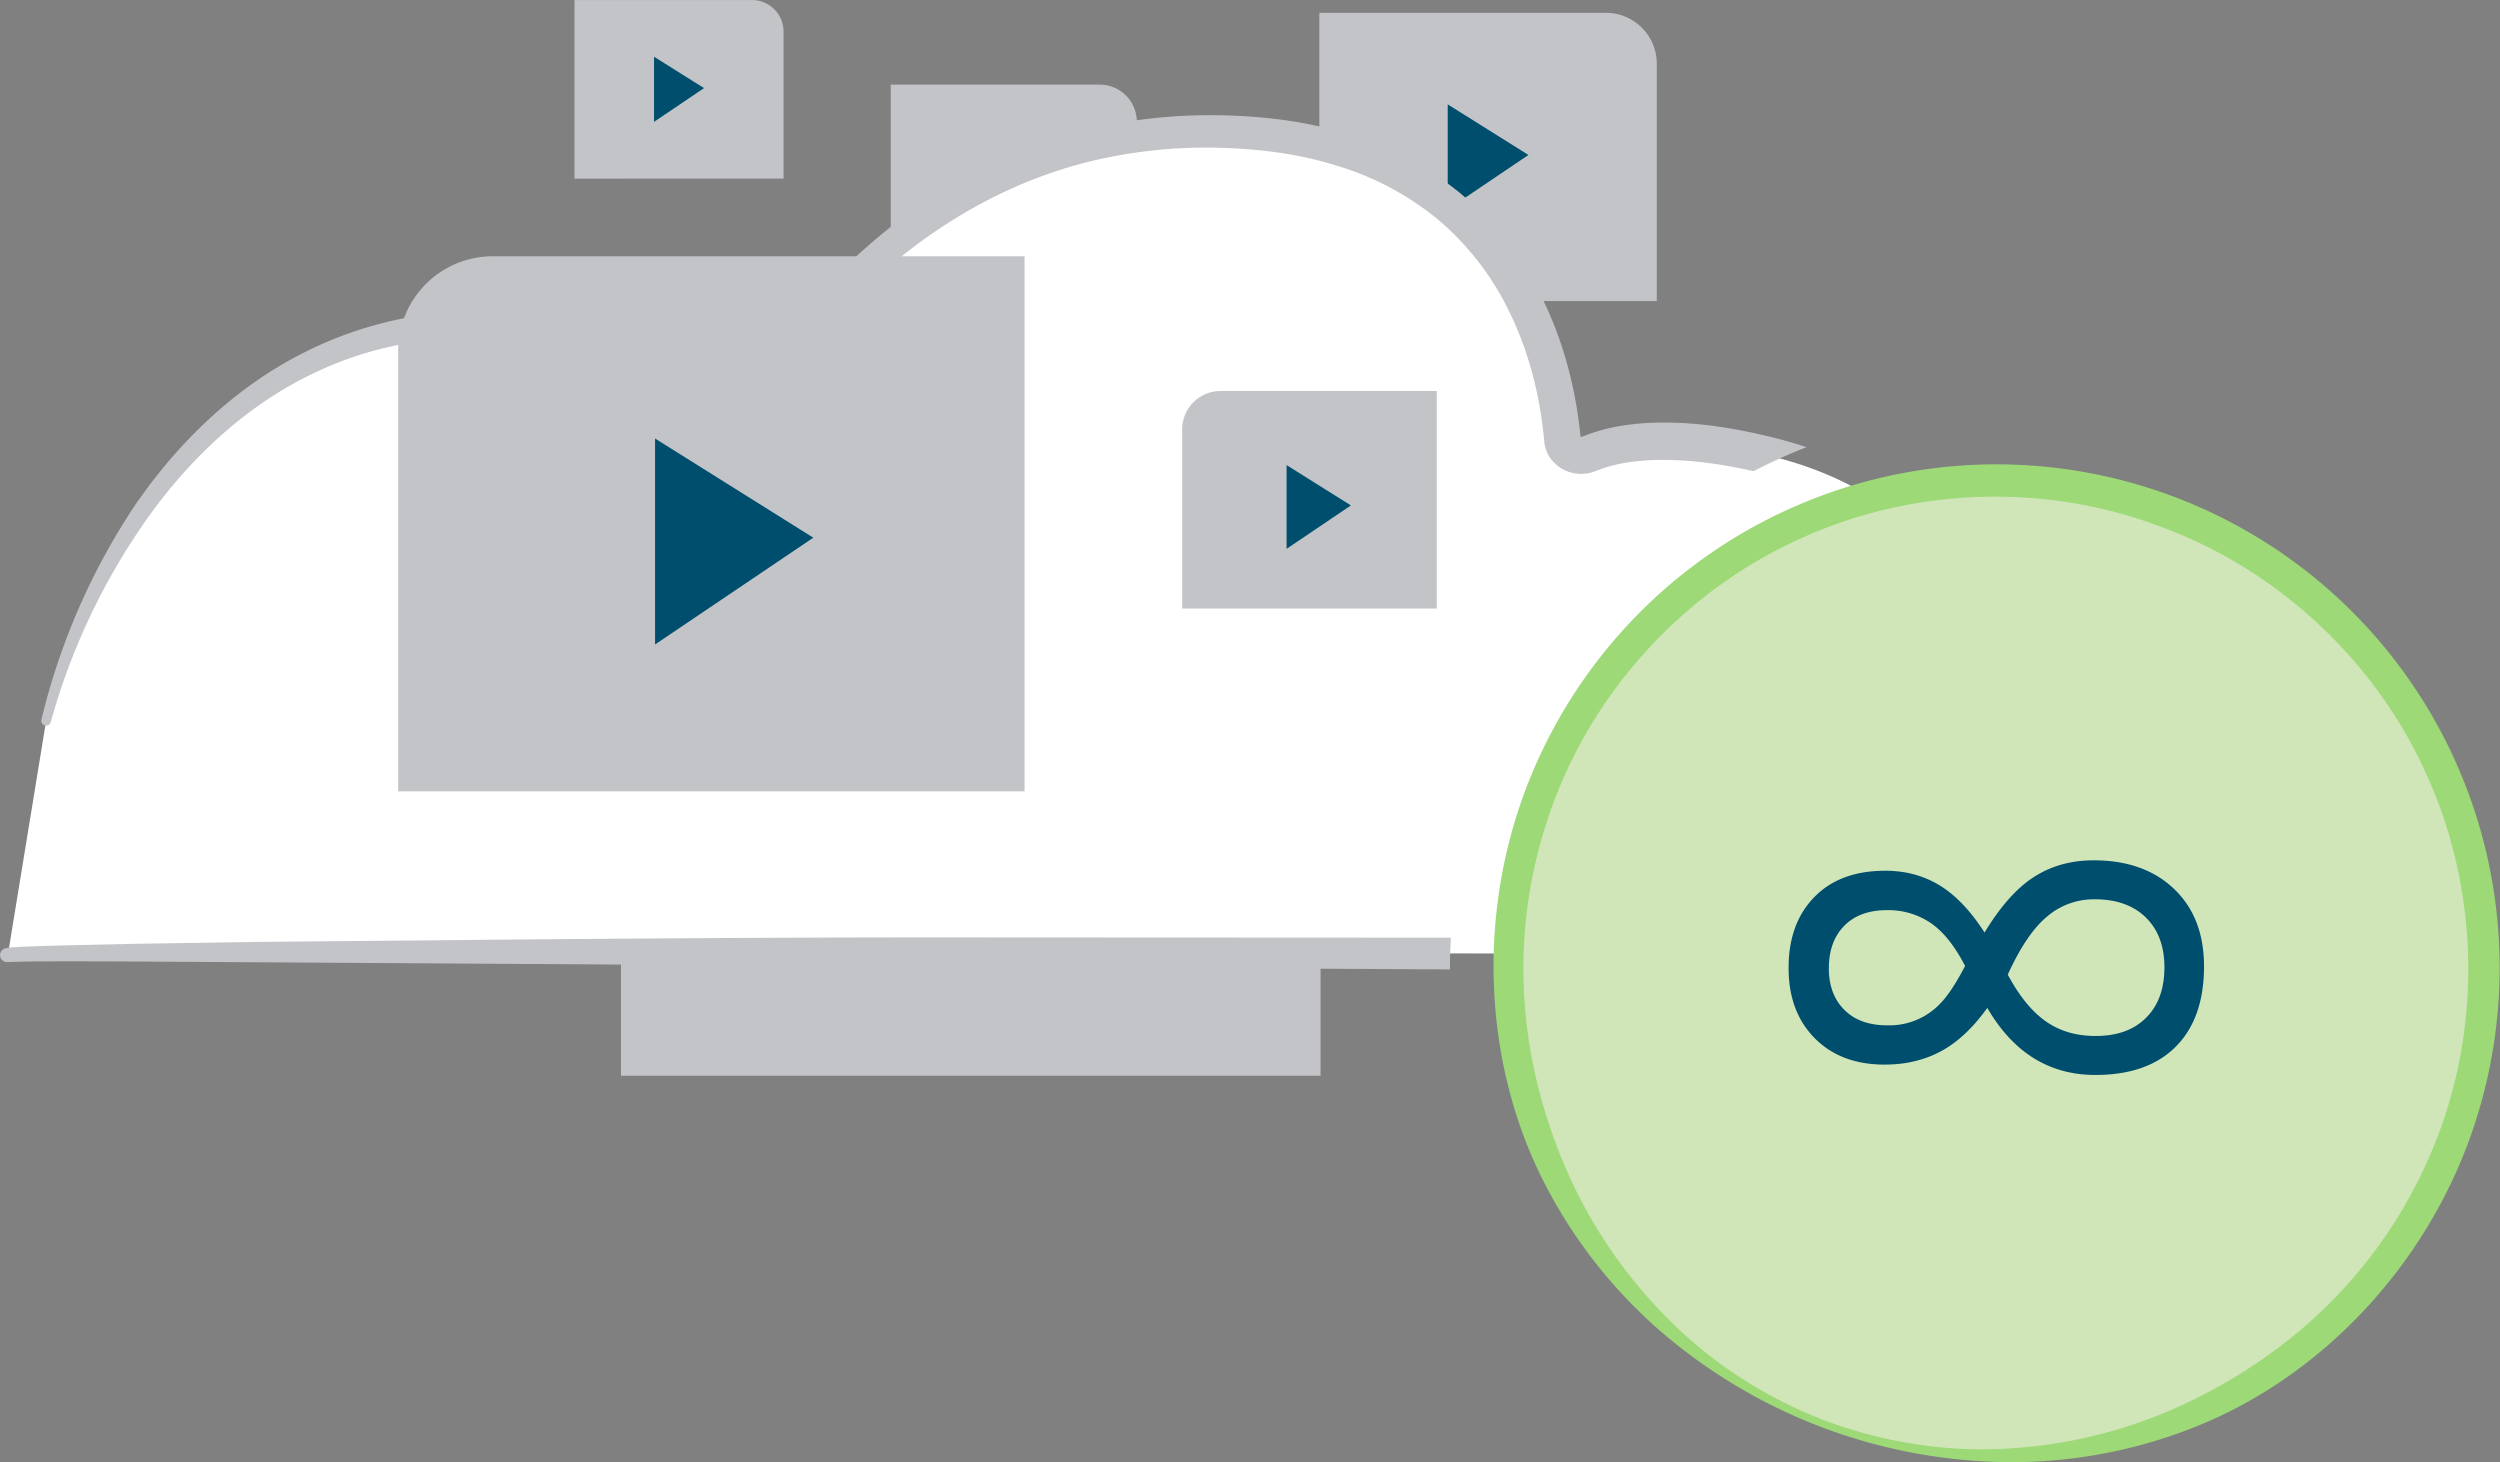 <svg viewBox="0 0 1602.9 937.51" xmlns="http://www.w3.org/2000/svg"><rect x="0" y="0" width="1602.9" height="937.51" fill="#808080" stroke="none"/><path d="m4698.48 2161.73v-152.13a32.68 32.68 0 0 0 -32.68-32.68h-183.66v184.81z" fill="#c3c4c7" transform="translate(-3636.22 -1968.72)"/><path d="m4365.11 2157.73v-110.93a23.83 23.83 0 0 0 -23.83-23.83h-133.94v134.77z" fill="#c3c4c7" transform="translate(-3636.22 -1968.72)"/><path d="m928.22 66.92 51.75 32.44-51.75 34.93z" fill="#004e6e"/><path d="m4138.61 2083.23v-94.23a20.25 20.25 0 0 0 -20.25-20.25h-113.8v114.51z" fill="#c3c4c7" transform="translate(-3636.22 -1968.72)"/><path d="m419.34 36.38 32.07 20.1-32.07 21.65z" fill="#004e6e"/><g transform="translate(-3636.22 -1968.72)"><path d="m4482.91 2658.45v-182.94a39.3 39.3 0 0 0 -39.3-39.3h-409.26v222.24z" fill="#c3c4c7"/><path d="m3641.24 2581.11c14.3-4.88 1266.9 0 1266.9 0s80.39-263.64-133.14-319.11c-64-16.61-101-10.28-120-2.29-7.61 3.2-16.34-1.43-17-9-4.57-52.69-34.67-197.81-227.5-197.81-212.22 0-305.23 199.62-305.23 199.62s-47.34-68.94-131.09-75.66c-247.68-19.88-308.37 253.94-308.37 253.94" fill="#fff"/><path d="m4394.17 2358.89v-114.81a24.66 24.66 0 0 1 24.66-24.66h138.61v139.47z" fill="#c3c4c7"/></g><path d="m824.91 298.2 41.24 25.86-41.24 27.83z" fill="#004e6e"/><path d="m4274.69 2569.77c-105.58-.17-211.17.48-316.75 1.41l-158.38 1.47-79.2 1.24-39.62.88-19.83.57-9.94.38-5 .26a37.7 37.7 0 0 0 -6.2.74 4.48 4.48 0 0 0 1.09 8.85l1.91-.06 8.52-.25 9.84-.12 19.76-.07 39.56.13 79.16.48 158.35 1 316.71 2.06 291.21 1.53q0-10.24.6-20.35z" fill="#c3c4c7" transform="translate(-3636.22 -1968.72)"/><path d="m4776.07 2250c-26-6.62-53-11.27-80.94-10.2-13.95.59-28.16 2.66-42.15 8l-2.58 1a.67.67 0 0 0 -.24.07 1.69 1.69 0 0 1 -.44 0h-.08l-.42-4.08-1.33-10.16c-4.05-27-11.94-53.49-24.51-78a201.39 201.39 0 0 0 -51.4-64.44 207.59 207.59 0 0 0 -72.88-37.91c-26.2-8-53.35-11.11-80.18-11.64a336.63 336.63 0 0 0 -80.28 8c-52.78 11.73-101.8 37.91-142.44 72.72a442.53 442.53 0 0 0 -55.81 57.5c-13.54 16.67-26.1 33.74-36.93 52.62-13.85-15.6-29.74-28.27-47.3-39.18a204.46 204.46 0 0 0 -35.18-16.81c-12.4-4-25.06-7.5-38.07-8.69-50.73-5-103 1.91-148.9 24.55-46 22.36-83.48 58.7-111.69 100a428.32 428.32 0 0 0 -59.53 136.73 3.09 3.09 0 0 0 6 1.54l.06-.2a420.15 420.15 0 0 1 62.74-131.61c28.3-39.42 65-73.15 108.73-93.19 43.51-20.31 93.15-25.66 140.31-19.87 46.37 5.83 88.35 35.58 115.92 71.72l.2.27a10.75 10.75 0 0 0 18.14-1.79c44.58-90 128.92-165.34 228.18-186.56a316.2 316.2 0 0 1 75.39-6.91c25.34.7 50.6 3.86 74.4 11.35a185.78 185.78 0 0 1 65.05 34.41 178.92 178.92 0 0 1 45.17 57.65c11.11 22.1 18.17 46.38 21.67 71.09l1.14 9.28.48 4.93a21.76 21.76 0 0 0 3.52 9.77 24 24 0 0 0 15.9 10.23 25.18 25.18 0 0 0 9.3-.18 26.61 26.61 0 0 0 4.45-1.36l2-.76c10.48-4 22.49-5.7 34.6-6.18 21.19-.76 43 2.29 64.43 7.1a358.39 358.39 0 0 1 33.9-15.4q-9.17-3-18.4-5.41z" fill="#c3c4c7" transform="translate(-3636.22 -1968.72)"/><circle cx="1284.25" cy="623.32" fill="#d0e6b8" r="312.84"/><path d="m4806.47 2884.62a346.12 346.12 0 0 1 -106.18-62.9 318.18 318.18 0 0 1 -76-98.72c-37.11-75.81-39.91-167-10.62-246.16a322.69 322.69 0 1 1 605.05 224.58c-29.49 79.09-91.12 146.38-168.72 179.58a318.08 318.08 0 0 1 -122 25.19 346.22 346.22 0 0 1 -121.53-21.57zm1.64-4.42c38.18 13.94 79.24 20.07 119.53 17a309.46 309.46 0 0 0 115.45-31.29c35.75-17.64 68.43-41.29 95.35-70.5a304.71 304.71 0 0 0 61.75-100.87c27.7-74.5 24.29-159.57-9.22-231.46-33-72.13-95.47-129.71-169.83-156.82-74-28-158.94-25.09-231 8-72.3 32.62-130.39 94.86-158 169.39a304.59 304.59 0 0 0 -19 116.73c1.34 39.7 10.68 79 26.26 115.64a309.35 309.35 0 0 0 67.07 99c28.53 28.7 63.61 50.84 101.64 65.19z" fill="#9dd977" transform="translate(-3636.22 -1968.72)"/><path d="m4783 2589.2q0-28.4 16.48-45.3t45.52-16.9q19.5 0 34.92 9.44t28.71 30.18q15.24-25.14 31.81-35.72t38.19-10.58q32.26 0 51.49 18.32t19.23 49.71q0 33.23-18.08 51.41t-51.58 18.18q-44.31 0-69.3-43-13.82 19.31-29.78 27.84t-36 8.52q-28.18 0-44.93-17t-16.68-45.1zm197 43.74q20.56 0 32.26-11.72t11.7-32.31q0-20.31-12-32t-32.96-11.59a46 46 0 0 0 -30.31 11.08q-13.29 11.08-25.17 37.21 11 20.59 24.46 30t32.02 9.33zm-171.21-43.46q0 16.76 9.93 26.7t27.47 9.94a45 45 0 0 0 34.92-14.91q6.73-7.24 15.06-23.15-10.1-19.46-22.15-27.62a48.42 48.42 0 0 0 -27.83-8.17q-17.72 0-27.56 10.08t-9.8 27.14z" fill="#004e6e" transform="translate(-3636.22 -1968.72)"/><path d="m3891.52 2476.09v-282.4a60.66 60.66 0 0 1 60.66-60.66h340.95v343.07z" fill="#c3c4c7" transform="translate(-3636.22 -1968.72)"/><path d="m420 281.16 101.45 63.59-101.45 68.46z" fill="#004e6e"/></svg>
